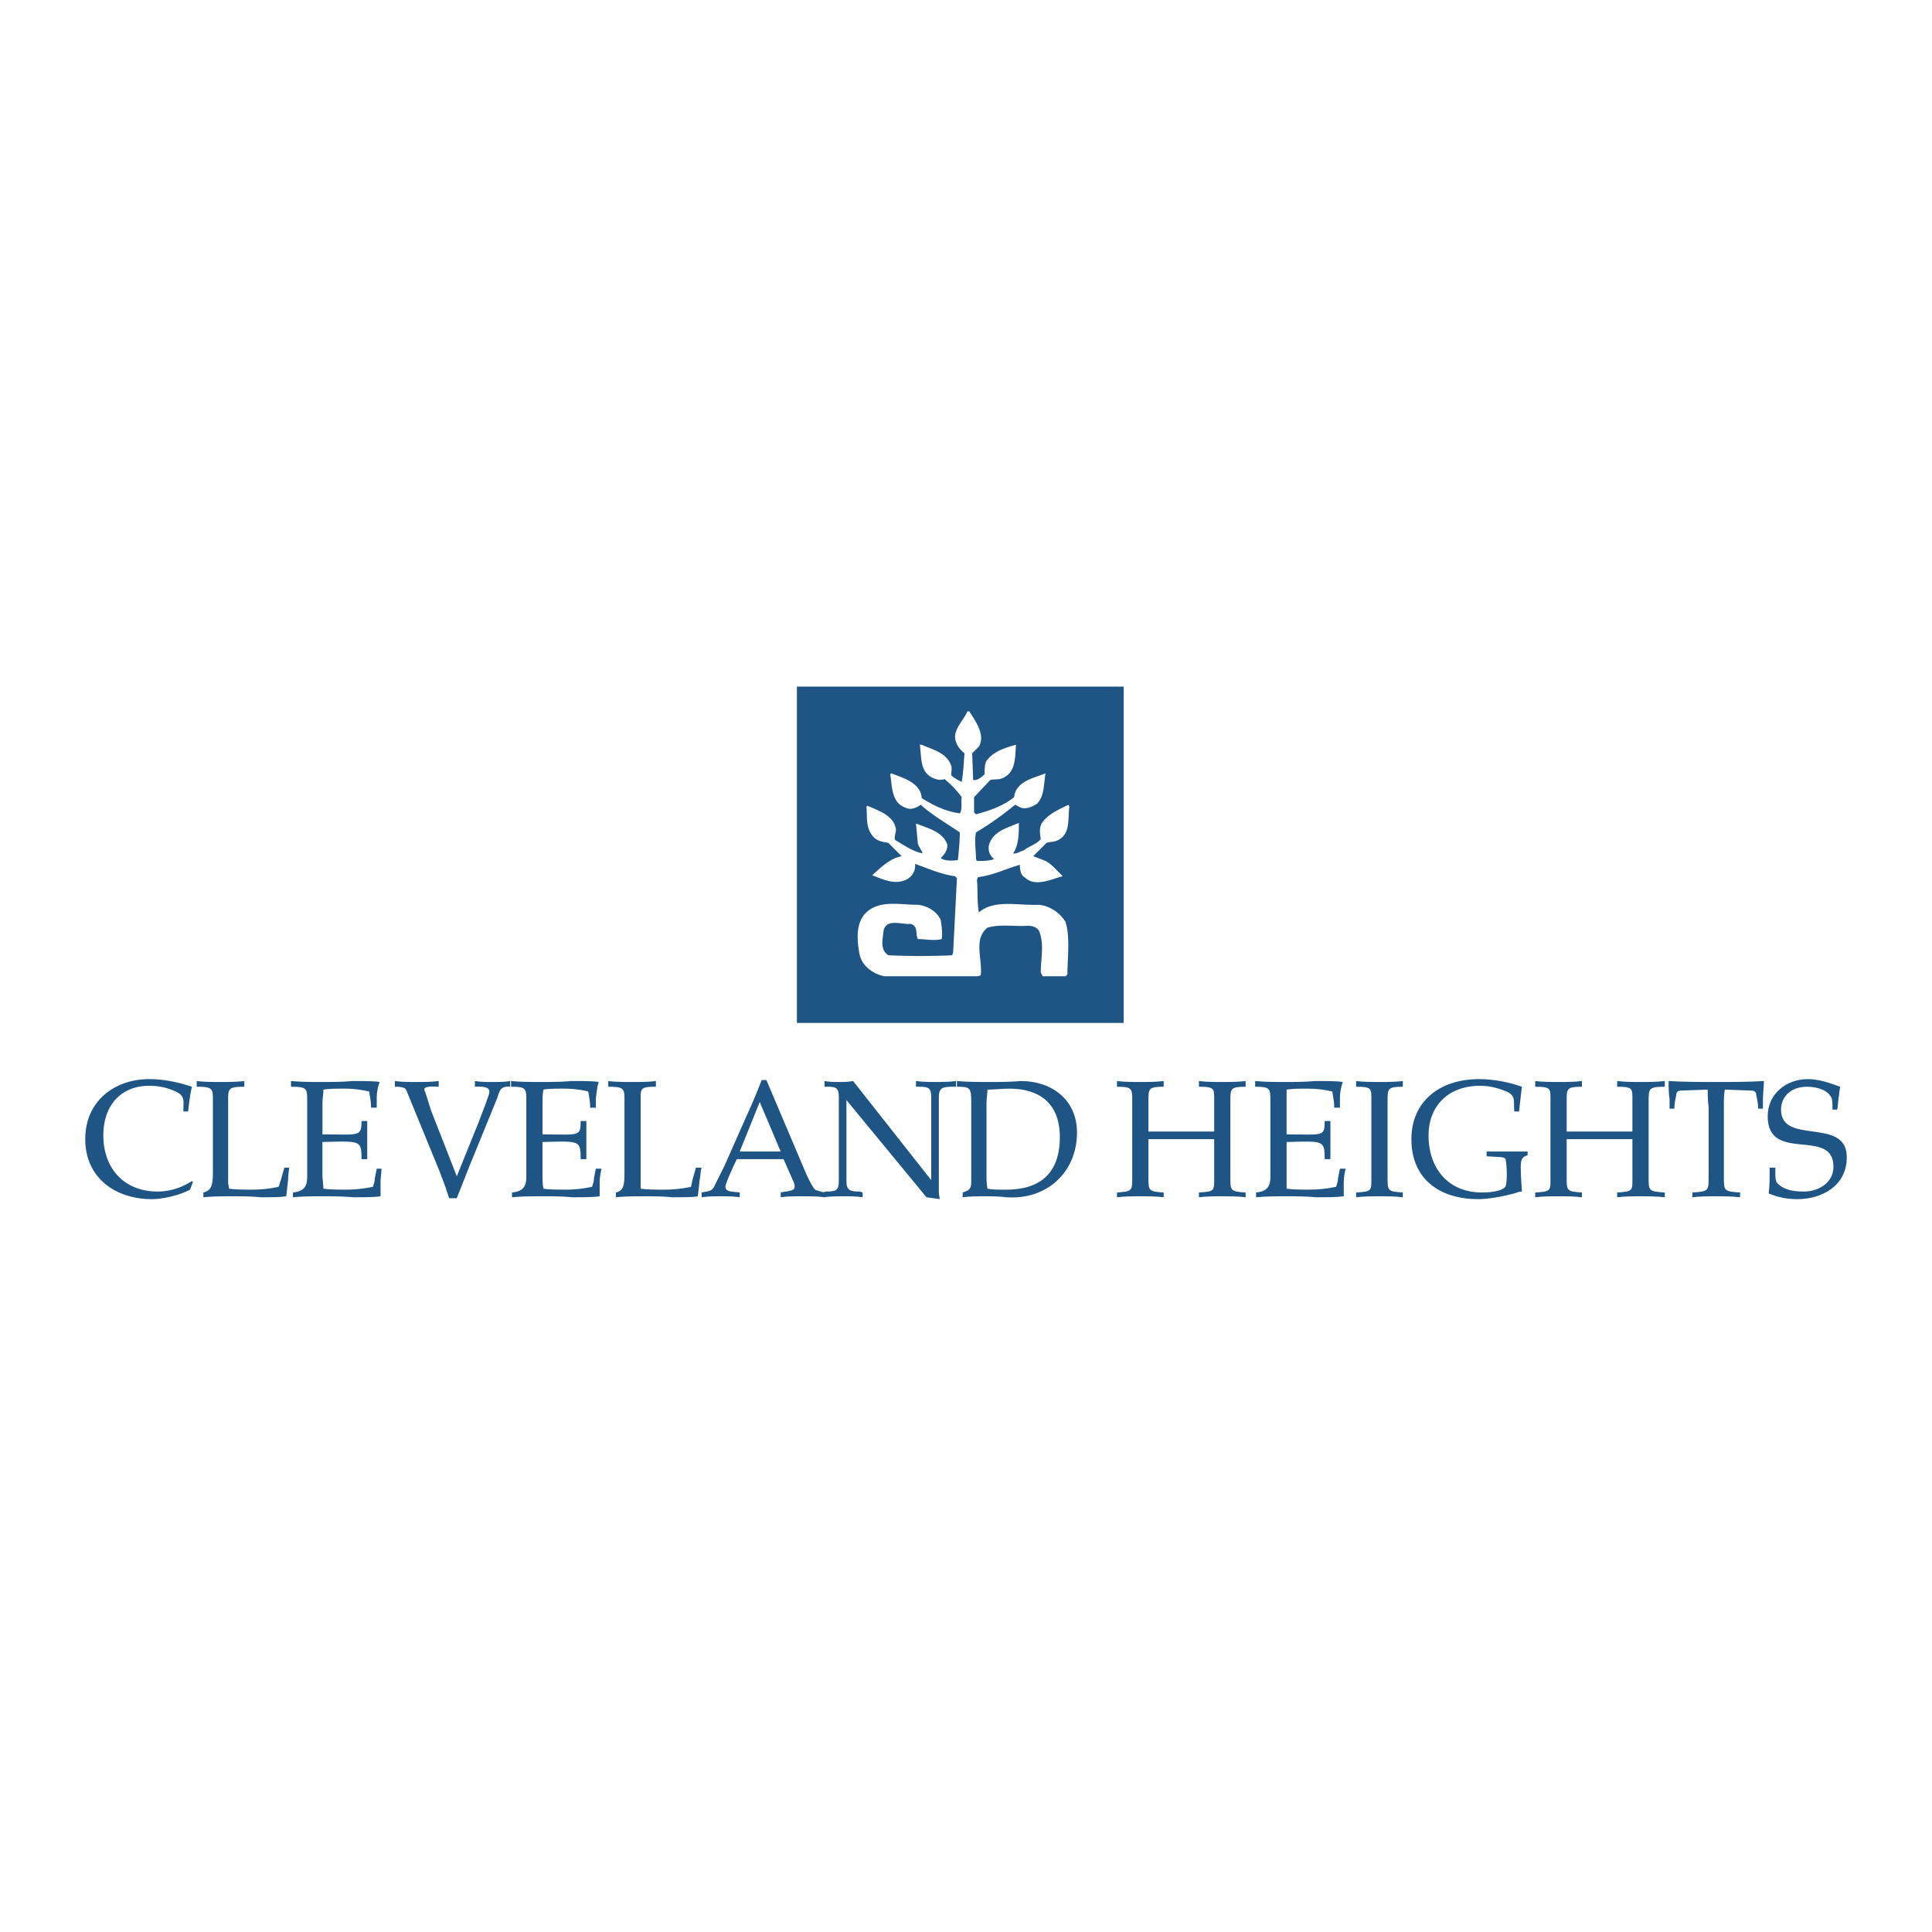 <svg xmlns="http://www.w3.org/2000/svg" width="2500" height="2500" viewBox="0 0 192.756 192.756"><g fill-rule="evenodd" clip-rule="evenodd"><path fill="#fff" d="M0 0h192.756v192.756H0V0z"/><path d="M19.245 117.93l-.095-.095c-1.045.665-2.186 1.045-3.421 1.045-3.327 0-5.418-2.281-5.418-5.607 0-3.042 1.806-4.943 4.562-4.943 1.236 0 1.997.285 2.662.57.95.476.761.855.761 1.996h.475c.095-.855.19-1.711.38-2.471-1.425-.476-2.851-.761-4.277-.761-3.327 0-6.368 2.091-6.368 5.988s3.042 5.988 6.654 5.988c1.045 0 2.756-.38 3.802-.95l.283-.76zM22.761 109.851c0-1.236 0-1.426 1.616-1.426v-.57c-.855.095-1.616.095-2.376.095-.855 0-1.616 0-2.376-.095v.57c1.616 0 1.616.189 1.616 1.426v7.129c0 1.33-.19 1.806-.951 1.996v.475c.951-.095 1.901-.095 2.852-.095.951 0 1.901 0 2.852.095.951 0 1.996 0 2.566-.095l.19-1.711c0-.476.095-.95.095-1.141h-.475l-.38 1.331c-.095.189-.095.38-.19.57a12.09 12.09 0 0 1-2.662.285c-.76 0-1.616 0-2.281-.096l-.095-.57v-8.173h-.001zM32.171 113.938c3.802-.095 3.897-.19 3.897 1.711h.57v-3.802h-.57c0 1.615-.285 1.331-3.897 1.331v-3.042c0-.57.095-.951.095-1.426.57-.096 1.331-.096 2.091-.096.855 0 1.615.096 2.471.285.096.57.19 1.046.19 1.616h.57v-.95c0-.57.095-1.046.285-1.616-.57-.095-1.711-.095-2.756-.095-.951.095-1.996.095-3.042.095-1.045 0-1.996 0-3.042-.095v.57c1.616 0 1.616.189 1.616 1.426v7.604c0 1.141-.57 1.426-1.426 1.521v.475c1.045-.095 1.996-.095 2.946-.095 1.045 0 1.996 0 3.042.095 1.045 0 2.091 0 2.756-.095v-1.331c0-.57.095-1.045.095-1.426h-.475l-.19.951c0 .285-.095.57-.189.855-.855.189-1.806.285-2.662.285-.761 0-1.616 0-2.281-.096 0-.475-.095-.855-.095-1.426v-3.229h.001zM43.863 116.884l.57 1.521.38 1.141h.761l1.235-3.137 2.757-6.749c.285-.761.285-1.331 1.331-1.235v-.57c-.57.095-1.141.095-1.806.095-.57 0-1.141 0-1.711-.095v.57c1.996-.096 1.426.57 1.141 1.521l-.76 1.996-2.186 5.418-2.566-6.559-.57-1.806c-.19-.381-.285-.666 1.331-.57v-.57c-.76.095-1.426.095-2.186.095s-1.521 0-2.187-.095v.57h.286c.95.095.76.189 1.141 1.045l3.039 7.414zM54.128 113.938c3.707-.095 3.802-.19 3.802 1.711h.57v-3.802h-.57c0 1.615-.19 1.331-3.802 1.331v-3.042c0-.57 0-.951.095-1.426.476-.096 1.235-.096 1.996-.096.855 0 1.711.096 2.471.285.095.57.19 1.046.19 1.616h.57v-.95c.095-.57.095-1.046.286-1.616-.57-.095-1.711-.095-2.757-.095-.951.095-1.996.095-3.042.095-.951 0-1.996 0-2.947-.095v.57c1.521 0 1.521.189 1.521 1.426v7.604c0 1.141-.57 1.426-1.426 1.521v.475c1.045-.095 1.996-.095 3.042-.095.95 0 1.996 0 2.946.095 1.045 0 2.091 0 2.756-.095v-1.331c0-.57.095-1.045.19-1.426h-.57l-.19.951c0 .285-.095.57-.19.855a12.09 12.09 0 0 1-2.662.285c-.76 0-1.616 0-2.186-.096-.095-.475-.095-.855-.095-1.426v-3.229h.002zM63.918 109.851c0-1.236-.095-1.426 1.521-1.426v-.57c-.76.095-1.521.095-2.376.095s-1.616 0-2.376-.095v.57c1.616 0 1.616.189 1.616 1.426v7.129c0 1.33-.095 1.806-.855 1.996v.475c.951-.095 1.806-.095 2.852-.095.951 0 1.901 0 2.757.095 1.045 0 2.091 0 2.566-.095l.19-1.711c.095-.476.095-.95.19-1.141h-.57l-.38 1.331c0 .189-.096.38-.096.57-.855.189-1.806.285-2.661.285s-1.711 0-2.376-.096v-8.743h-.002zM76.465 107.76h-.475a59.088 59.088 0 0 1-1.521 3.611l-2.187 4.942-.855 1.711c-.38.855-.475.761-1.426.951v.475c.666-.095 1.236-.095 1.901-.095.666 0 1.236 0 1.901.095v-.475c-.57-.096-1.425 0-1.425-.57 0-.381.95-2.377 1.14-2.757h4.658l1.045 2.376c.095.285.095.57-.095.666-.38.189-.855.189-1.236.285v.475c.666-.095 1.426-.095 2.186-.095.761 0 1.426 0 2.187.095v-.475c-.38-.096-.761-.19-.951-.285-.38-.476-.57-.951-.855-1.521l-3.992-9.409zm-2.662 7.128l1.996-4.942 2.091 4.942h-4.087z" fill="#1e5585"/><path d="M85.115 107.854c-.476.095-.951.095-1.426.095-.476 0-.951 0-1.426-.095v.57h.285c.855 0 1.141.095 1.141 1.045v8.365c0 .95-.286 1.045-1.331 1.045l-.19.096v.475c.665-.095 1.331-.095 1.996-.095s1.236 0 1.901.095v-.475l-.285-.096c-.95 0-1.331-.095-1.331-1.045v-8.08l7.984 9.695 1.331.19-.095-.57v-9.601c0-.95.38-1.045 1.426-1.045h.285v-.57c-.666.095-1.331.095-1.996.095-.666 0-1.331 0-1.997-.095v.57h.285c.951 0 1.236.095 1.236 1.045v8.27l-7.793-9.884zM96.901 117.93c0 .761-.285.855-.855 1.046v.475c.761-.095 1.425-.095 2.187-.095.76 0 1.424 0 2.186.095 3.992.285 7.033-2.471 7.033-6.463 0-3.232-2.471-5.133-5.607-5.133-1.047.095-2.092.095-3.137.095-1.141 0-2.187 0-3.232-.095v.57c1.331 0 1.426.095 1.426 1.615v7.89h-.001zm1.521-7.794c0-.57.096-1.046.096-1.426.76 0 1.52-.096 2.186-.096 2.852 0 5.037 1.331 5.037 4.848 0 3.042-1.426 5.323-5.607 5.229-.666 0-1.141 0-1.615-.096-.096-.475-.096-.95-.096-1.426v-7.033h-.001zM122.754 109.851c0-1.236 0-1.426 1.521-1.426v-.57c-.76.095-1.521.095-2.377.095-.76 0-1.52 0-2.281-.095v.57c1.617 0 1.521.189 1.521 1.426v3.042h-6.559v-3.042c0-1.236 0-1.426 1.521-1.426v-.57c-.762.095-1.521.095-2.377.095-.76 0-1.521 0-2.281-.095v.57c1.521 0 1.521.189 1.521 1.426v7.604c0 1.331 0 1.426-1.521 1.521v.475c.76-.095 1.521-.095 2.281-.095.855 0 1.615 0 2.377.095v-.475c-1.521-.096-1.521-.19-1.521-1.521v-3.802h6.559v3.802c0 1.331.096 1.426-1.521 1.521v.475c.762-.095 1.521-.095 2.281-.095.855 0 1.617 0 2.377.095v-.475c-1.521-.096-1.521-.19-1.521-1.521v-7.604zM128.363 113.938c3.705-.095 3.801-.19 3.801 1.711h.57v-3.802h-.57c0 1.615-.189 1.331-3.801 1.331v-3.042-1.426c.57-.096 1.33-.096 2.09-.096.855 0 1.711.096 2.473.285.094.57.189 1.046.189 1.616h.57v-.95c0-.57.096-1.046.285-1.616-.57-.095-1.711-.095-2.758-.095-.949.095-1.994.095-3.041.095-.949 0-1.996 0-2.945-.095v.57c1.52 0 1.52.189 1.52 1.426v7.604c0 1.141-.57 1.426-1.426 1.521v.475c1.047-.095 1.996-.095 3.043-.095.949 0 1.996 0 2.945.095 1.045 0 2.092 0 2.758-.095v-1.331c0-.57.094-1.045.189-1.426h-.57l-.189.951c0 .285-.096.57-.191.855-.855.189-1.711.285-2.66.285-.762 0-1.617 0-2.281-.096v-4.655h-.001zM138.438 109.851c0-1.236 0-1.426 1.521-1.426v-.57c-.762.095-1.521.095-2.377.095-.76 0-1.52 0-2.281-.095v.57c1.615 0 1.521.189 1.521 1.426v7.604c0 1.331.094 1.426-1.521 1.521v.475c.762-.095 1.521-.095 2.281-.095.855 0 1.615 0 2.377.095v-.475c-1.521-.096-1.521-.19-1.521-1.521v-7.604zM148.322 114.888v.476c1.236.095 1.902 0 1.902.38.094.285.189 2.092 0 2.566-.096.381-1.047.666-2.377.666-3.326 0-5.322-2.377-5.322-5.703 0-2.852 1.9-4.943 5.133-4.943 1.141 0 1.9.285 2.66.57.951.476.666.855.762 1.996h.475c.096-.855.189-1.711.285-2.471-1.33-.476-2.852-.761-4.277-.761-3.992 0-6.748 2.281-6.748 5.988 0 4.087 2.945 5.988 6.652 5.988 1.047 0 2.566-.285 3.613-.57.285-.095.475-.19.76-.19l-.096-1.615c0-1.046-.189-1.807.666-1.996v-.381h-4.088zM164.482 109.851c0-1.236 0-1.426 1.615-1.426v-.57c-.855.095-1.615.095-2.377.095-.855 0-1.615 0-2.375-.095v.57c1.615 0 1.52.189 1.52 1.426v3.042h-6.559v-3.042c0-1.236 0-1.426 1.521-1.426v-.57c-.76.095-1.521.095-2.377.095-.76 0-1.52 0-2.281-.095v.57c1.617 0 1.521.189 1.521 1.426v7.604c0 1.331.096 1.426-1.521 1.521v.475c.762-.095 1.521-.095 2.281-.095.855 0 1.617 0 2.377.095v-.475c-1.521-.096-1.521-.19-1.521-1.521v-3.802h6.559v3.802c0 1.331.096 1.426-1.52 1.521v.475c.76-.095 1.52-.095 2.375-.095.762 0 1.521 0 2.377.095v-.475c-1.615-.096-1.615-.19-1.615-1.521v-7.604zM170.469 117.454c0 1.331 0 1.426-1.615 1.521v.475c.76-.095 1.521-.095 2.377-.095.76 0 1.521 0 2.377.095v-.475c-1.617-.096-1.617-.19-1.617-1.521v-7.033c0-.666 0-1.236.096-1.711l2.566.095c.379 0 .57.095.57.476.094.38.189.855.189 1.33h.475v-.95c0-.57.096-1.141.096-1.806-1.615.095-3.137.095-4.752.095-1.617 0-3.232 0-4.752-.095 0 .665 0 1.235.094 1.806v.95h.477c0-.475.094-.95.189-1.33 0-.381.189-.476.57-.476l2.566-.095c0 .475 0 1.045.094 1.711v7.033zM183.301 110.706c.096-.57.096-1.046.191-1.521 0-.285.094-.57.094-.76-1.045-.381-2.09-.761-3.23-.761-2.092 0-3.992 1.426-3.992 3.707 0 4.753 6.559 1.046 6.559 5.038 0 1.615-1.521 2.471-2.947 2.471-.855 0-1.9-.095-2.566-.76-.189-.096-.285-.476-.285-.855v-.761h-.57v.476c0 .665 0 1.426-.096 2.091.951.38 1.807.57 2.852.57 2.473 0 4.943-1.331 4.943-4.183 0-4.087-6.559-1.141-6.559-4.752 0-1.426 1.141-2.281 2.566-2.281.76 0 1.9.189 2.377.95.189.19.189.665.189 1.331h.474zM79.506 68.504h32.603v33.553H79.506V68.504z" fill="#1e5585"/><path d="M96.71 70.975c.667 1.046 1.616 2.376.952 3.517l-.667.666.096 2.661c.379.095.855-.285 1.141-.57 0-.38 0-1.045.189-1.33.666-.951 1.9-1.331 2.945-1.616-.094 1.235 0 2.756-1.33 3.327-.381.19-.949.095-1.234.19l-1.617 1.711v1.521l.191.19c1.426-.38 2.756-.855 3.801-1.711.189-1.616 1.996-1.901 3.137-2.376-.189 1.045-.094 2.281-.855 3.042-.475.285-1.045.57-1.615.38l-.57-.285a31.447 31.447 0 0 1-3.896 2.756c-.191.855 0 1.806 0 2.661l.094.19c.57 0 1.236 0 1.711-.19-.475-.38-.664-.95-.475-1.521.475-1.331 1.9-1.616 2.945-2.091 0 1.046 0 2.186-.57 3.042.285.095.666-.19 1.047-.285.57-.475 1.236-.57 1.711-1.14-.096-.57-.189-1.236.189-1.711.666-.855 1.615-1.236 2.566-1.711l.096.19c-.191 1.236.189 2.852-1.332 3.422-.285.095-.664.095-.949.19l-1.33 1.331c.285.095.76.285 1.234.476.57.285 1.141.951 1.711 1.521-1.141.285-2.756 1.141-3.803.095-.379-.19-.475-.76-.475-1.236-1.33.38-2.66 1.046-4.182 1.236l-.096.285c.096.95 0 2.186.191 3.232 1.52-1.331 3.99-.666 5.988-.761 1.045.095 2.09.761 2.66 1.711.475 1.521.189 3.612.189 5.228l-.189.19h-2.281l-.189-.381c0-1.426.381-2.852-.189-4.182-.285-.38-.666-.475-1.143-.475-1.33.095-2.66-.19-3.99.19-1.426 1.141-.477 3.137-.666 4.752l-.285.096h-9.315c-1.045-.19-2.186-.951-2.471-2.092-.285-1.426-.475-3.327.761-4.372 1.33-1.141 3.327-.666 5.038-.666.95.095 1.901.666 2.281 1.521.095.666.19 1.331.095 1.901-.76.19-1.616 0-2.376 0-.285-.475.095-1.331-.761-1.521-.855.095-2.376-.571-2.662.665-.095.951-.38 1.901.476 2.471 2.091.095 4.277.095 6.368 0l.095-.285.38-7.414-.19-.19c-1.426-.19-2.661-.761-3.992-1.236.095.666-.285 1.236-.761 1.521-1.235.665-2.471 0-3.517-.38.855-.76 1.806-1.711 2.947-1.901l-1.331-1.331c-.57-.095-1.235-.19-1.616-.76-.665-.855-.475-1.901-.57-2.852l.096-.095c1.045.476 2.661.951 2.851 2.376 0 .38-.19.666-.095 1.045.855.475 1.711 1.141 2.756 1.331-.095-.285-.38-.665-.475-.95l-.19-1.996h.095c1.141.475 2.566.76 3.042 2.091 0 .57-.285.951-.666 1.331.38.285 1.141.285 1.711.19.095-.951.19-1.806.19-2.756-1.236-.855-2.757-1.711-3.897-2.756-.38.285-1.045.57-1.521.285-1.426-.476-1.331-2.187-1.521-3.327l.095-.095c1.236.475 2.946.95 3.042 2.471 1.236.76 2.376 1.331 3.802 1.521.285-.38.095-1.141.19-1.616-.475-.665-1.045-1.235-1.711-1.806-.475.19-.951 0-1.331-.19-1.141-.665-.951-1.996-1.141-3.231h.19c1.045.475 2.471.76 2.947 2.091.095.285 0 .57 0 .951.285.285.665.475 1.045.666.19-1.046.19-1.901.285-2.852-.475-.38-.951-.951-.951-1.711.095-.951.855-1.616 1.236-2.472h.191v-.002z" fill="#fff"/></g></svg>